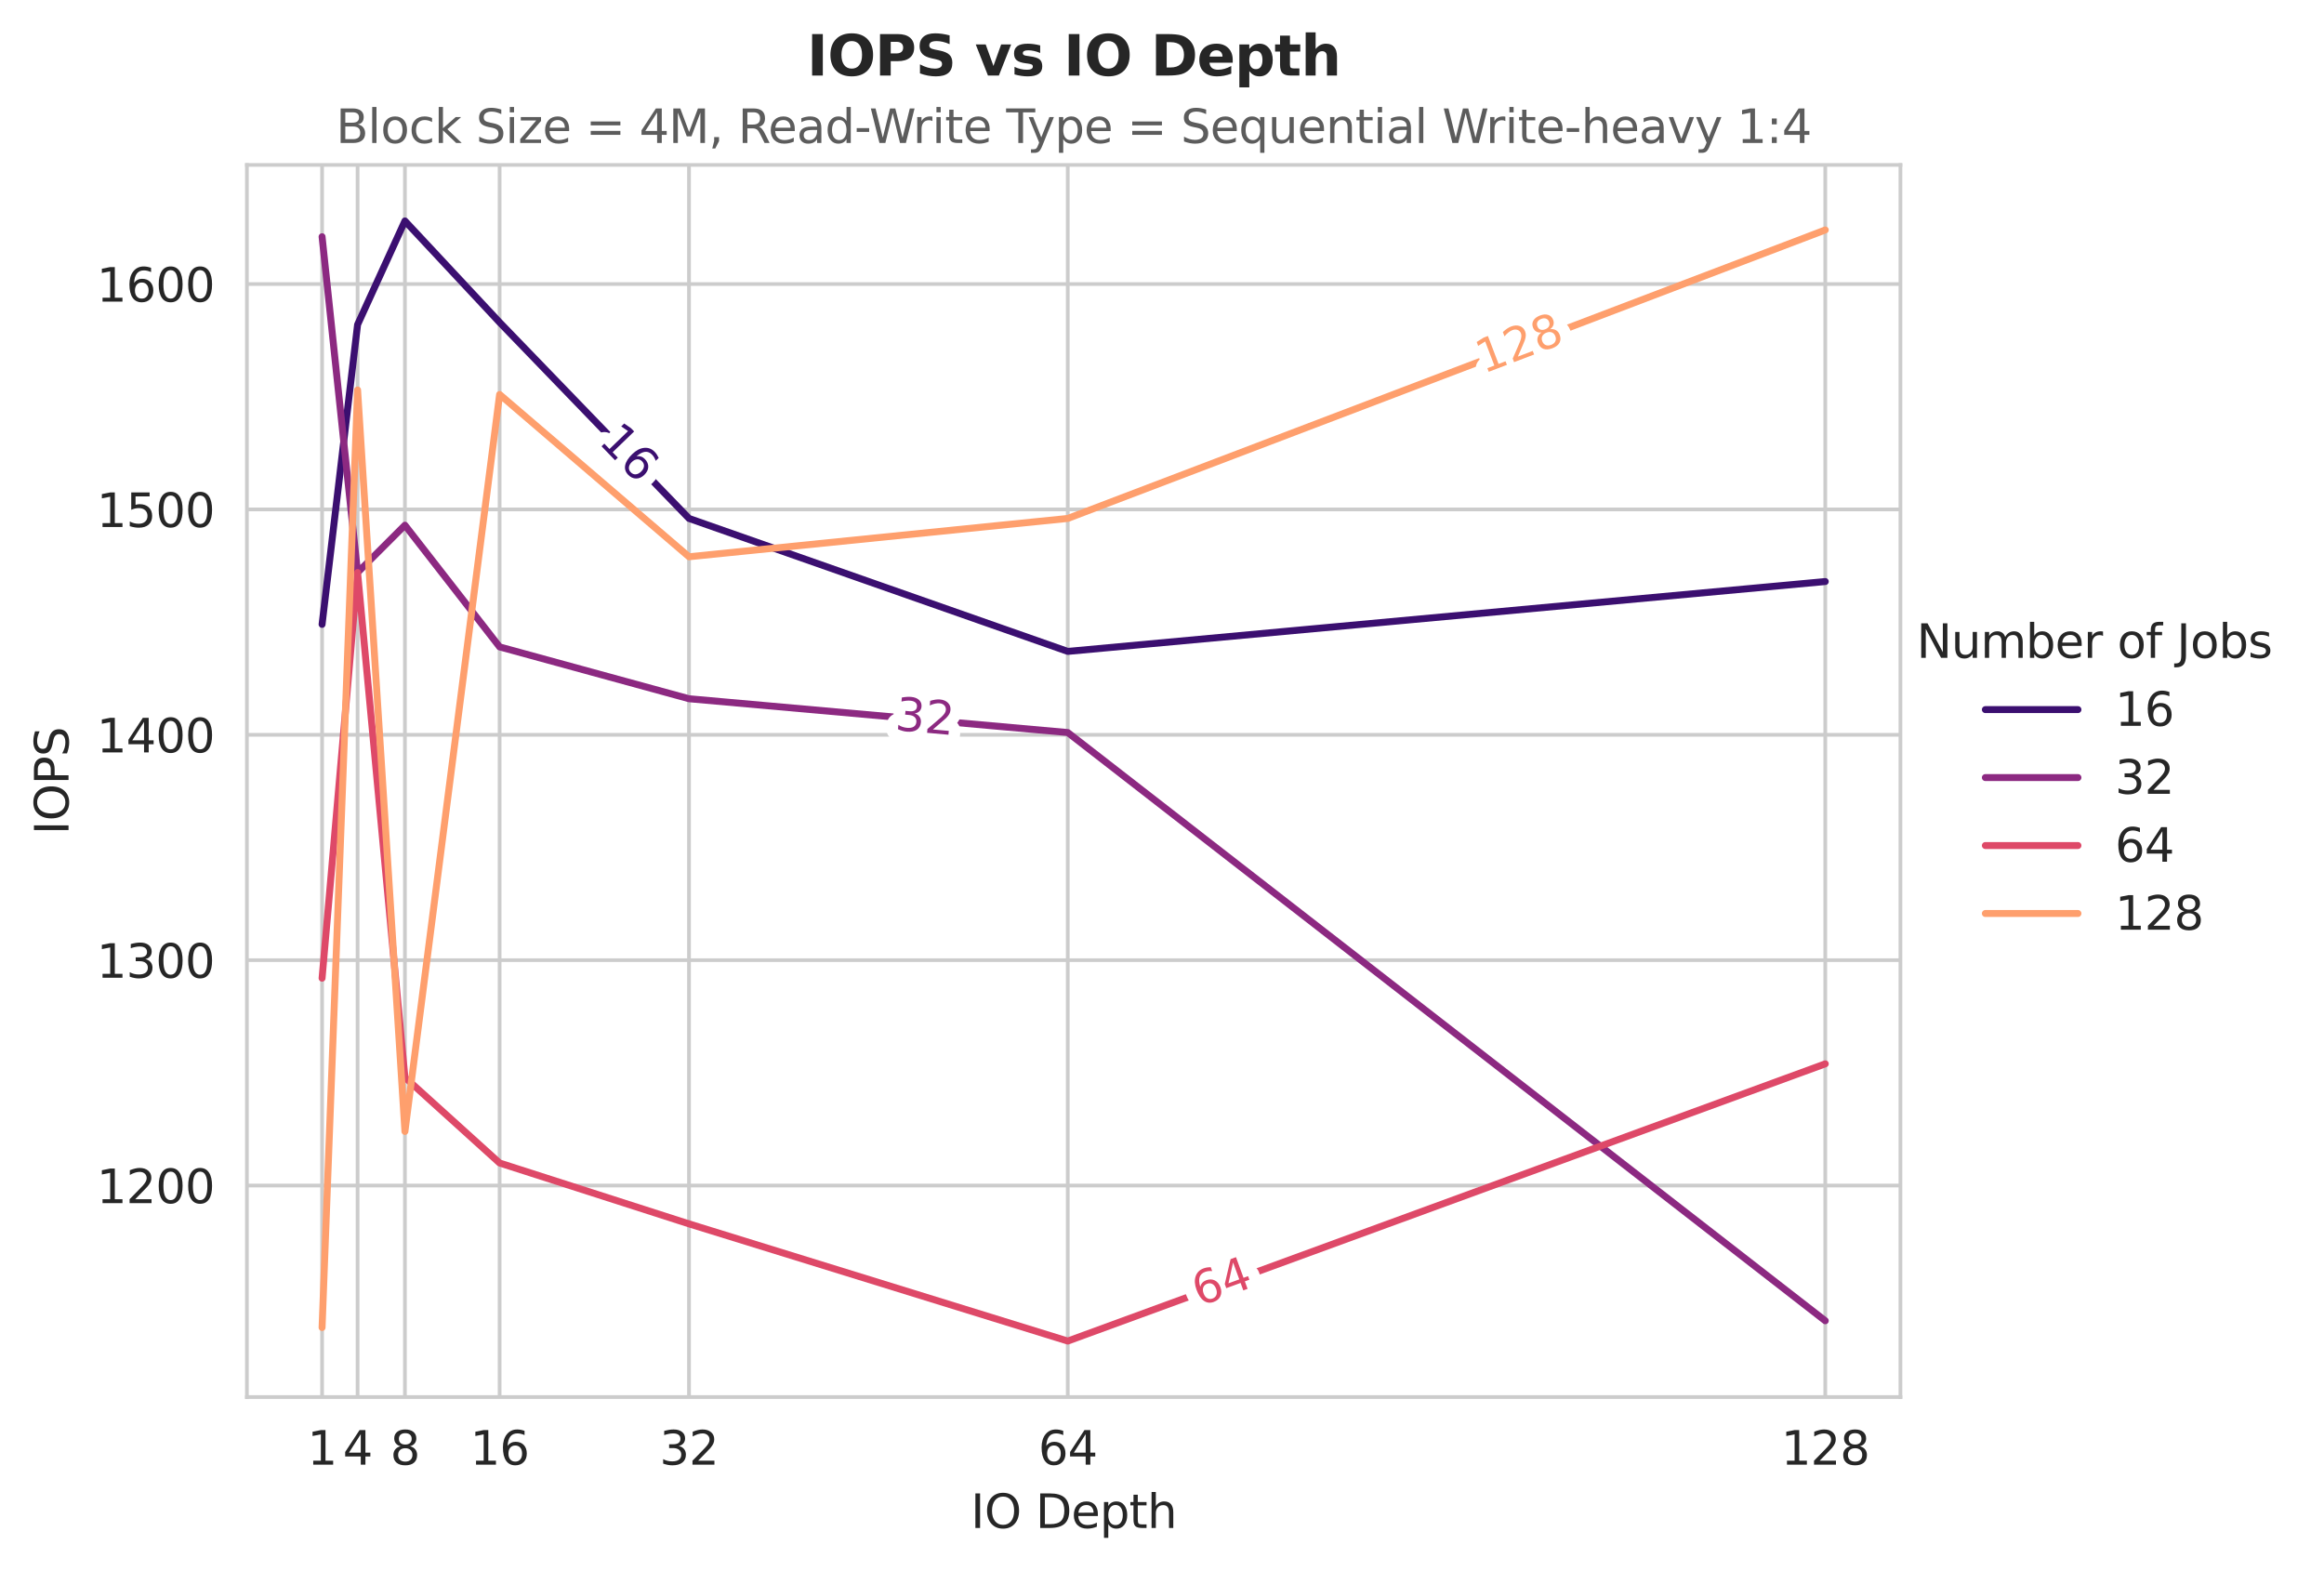 <?xml version="1.0" encoding="utf-8" standalone="no"?>
<!DOCTYPE svg PUBLIC "-//W3C//DTD SVG 1.1//EN"
  "http://www.w3.org/Graphics/SVG/1.1/DTD/svg11.dtd">
<svg xmlns:xlink="http://www.w3.org/1999/xlink" width="501.928pt" height="339.292pt" viewBox="0 0 501.928 339.292" xmlns="http://www.w3.org/2000/svg" version="1.1">
 <defs>
  <style type="text/css">*{stroke-linejoin: round; stroke-linecap: butt}</style>
 </defs>
 <g id="figure_1">
  <g id="patch_1">
   <path d="M 0 339.292 
L 501.928 339.292 
L 501.928 0 
L 0 0 
z
" style="fill: #ffffff"/>
  </g>
  <g id="axes_1">
   <g id="patch_2">
    <path d="M 53.328 301.736 
L 410.448 301.736 
L 410.448 35.624 
L 53.328 35.624 
z
" style="fill: #ffffff"/>
   </g>
   <g id="matplotlib.axis_1">
    <g id="xtick_1">
     <g id="line2d_1">
      <path d="M 87.455 301.736 
L 87.455 35.624 
" clip-path="url(#pe1fad87348)" style="fill: none; stroke: #cccccc; stroke-width: 0.8; stroke-linecap: round"/>
     </g>
     <g id="text_1">
      <!-- 8 -->
      <g style="fill: #262626" transform="translate(84.274 316.334) scale(0.1 -0.1)">
       <defs>
        <path id="DejaVuSans-38" d="M 2034 2216 
Q 1584 2216 1326 1975 
Q 1069 1734 1069 1313 
Q 1069 891 1326 650 
Q 1584 409 2034 409 
Q 2484 409 2743 651 
Q 3003 894 3003 1313 
Q 3003 1734 2745 1975 
Q 2488 2216 2034 2216 
z
M 1403 2484 
Q 997 2584 770 2862 
Q 544 3141 544 3541 
Q 544 4100 942 4425 
Q 1341 4750 2034 4750 
Q 2731 4750 3128 4425 
Q 3525 4100 3525 3541 
Q 3525 3141 3298 2862 
Q 3072 2584 2669 2484 
Q 3125 2378 3379 2068 
Q 3634 1759 3634 1313 
Q 3634 634 3220 271 
Q 2806 -91 2034 -91 
Q 1263 -91 848 271 
Q 434 634 434 1313 
Q 434 1759 690 2068 
Q 947 2378 1403 2484 
z
M 1172 3481 
Q 1172 3119 1398 2916 
Q 1625 2713 2034 2713 
Q 2441 2713 2670 2916 
Q 2900 3119 2900 3481 
Q 2900 3844 2670 4047 
Q 2441 4250 2034 4250 
Q 1625 4250 1398 4047 
Q 1172 3844 1172 3481 
z
" transform="scale(0.016)"/>
       </defs>
       <use xlink:href="#DejaVuSans-38"/>
      </g>
     </g>
    </g>
    <g id="xtick_2">
     <g id="line2d_2">
      <path d="M 107.906 301.736 
L 107.906 35.624 
" clip-path="url(#pe1fad87348)" style="fill: none; stroke: #cccccc; stroke-width: 0.8; stroke-linecap: round"/>
     </g>
     <g id="text_2">
      <!-- 16 -->
      <g style="fill: #262626" transform="translate(101.543 316.334) scale(0.1 -0.1)">
       <defs>
        <path id="DejaVuSans-31" d="M 794 531 
L 1825 531 
L 1825 4091 
L 703 3866 
L 703 4441 
L 1819 4666 
L 2450 4666 
L 2450 531 
L 3481 531 
L 3481 0 
L 794 0 
L 794 531 
z
" transform="scale(0.016)"/>
        <path id="DejaVuSans-36" d="M 2113 2584 
Q 1688 2584 1439 2293 
Q 1191 2003 1191 1497 
Q 1191 994 1439 701 
Q 1688 409 2113 409 
Q 2538 409 2786 701 
Q 3034 994 3034 1497 
Q 3034 2003 2786 2293 
Q 2538 2584 2113 2584 
z
M 3366 4563 
L 3366 3988 
Q 3128 4100 2886 4159 
Q 2644 4219 2406 4219 
Q 1781 4219 1451 3797 
Q 1122 3375 1075 2522 
Q 1259 2794 1537 2939 
Q 1816 3084 2150 3084 
Q 2853 3084 3261 2657 
Q 3669 2231 3669 1497 
Q 3669 778 3244 343 
Q 2819 -91 2113 -91 
Q 1303 -91 875 529 
Q 447 1150 447 2328 
Q 447 3434 972 4092 
Q 1497 4750 2381 4750 
Q 2619 4750 2861 4703 
Q 3103 4656 3366 4563 
z
" transform="scale(0.016)"/>
       </defs>
       <use xlink:href="#DejaVuSans-31"/>
       <use xlink:href="#DejaVuSans-36" transform="translate(63.623 0)"/>
      </g>
     </g>
    </g>
    <g id="xtick_3">
     <g id="line2d_3">
      <path d="M 148.807 301.736 
L 148.807 35.624 
" clip-path="url(#pe1fad87348)" style="fill: none; stroke: #cccccc; stroke-width: 0.8; stroke-linecap: round"/>
     </g>
     <g id="text_3">
      <!-- 32 -->
      <g style="fill: #262626" transform="translate(142.445 316.334) scale(0.1 -0.1)">
       <defs>
        <path id="DejaVuSans-33" d="M 2597 2516 
Q 3050 2419 3304 2112 
Q 3559 1806 3559 1356 
Q 3559 666 3084 287 
Q 2609 -91 1734 -91 
Q 1441 -91 1130 -33 
Q 819 25 488 141 
L 488 750 
Q 750 597 1062 519 
Q 1375 441 1716 441 
Q 2309 441 2620 675 
Q 2931 909 2931 1356 
Q 2931 1769 2642 2001 
Q 2353 2234 1838 2234 
L 1294 2234 
L 1294 2753 
L 1863 2753 
Q 2328 2753 2575 2939 
Q 2822 3125 2822 3475 
Q 2822 3834 2567 4026 
Q 2313 4219 1838 4219 
Q 1578 4219 1281 4162 
Q 984 4106 628 3988 
L 628 4550 
Q 988 4650 1302 4700 
Q 1616 4750 1894 4750 
Q 2613 4750 3031 4423 
Q 3450 4097 3450 3541 
Q 3450 3153 3228 2886 
Q 3006 2619 2597 2516 
z
" transform="scale(0.016)"/>
        <path id="DejaVuSans-32" d="M 1228 531 
L 3431 531 
L 3431 0 
L 469 0 
L 469 531 
Q 828 903 1448 1529 
Q 2069 2156 2228 2338 
Q 2531 2678 2651 2914 
Q 2772 3150 2772 3378 
Q 2772 3750 2511 3984 
Q 2250 4219 1831 4219 
Q 1534 4219 1204 4116 
Q 875 4013 500 3803 
L 500 4441 
Q 881 4594 1212 4672 
Q 1544 4750 1819 4750 
Q 2544 4750 2975 4387 
Q 3406 4025 3406 3419 
Q 3406 3131 3298 2873 
Q 3191 2616 2906 2266 
Q 2828 2175 2409 1742 
Q 1991 1309 1228 531 
z
" transform="scale(0.016)"/>
       </defs>
       <use xlink:href="#DejaVuSans-33"/>
       <use xlink:href="#DejaVuSans-32" transform="translate(63.623 0)"/>
      </g>
     </g>
    </g>
    <g id="xtick_4">
     <g id="line2d_4">
      <path d="M 77.23 301.736 
L 77.23 35.624 
" clip-path="url(#pe1fad87348)" style="fill: none; stroke: #cccccc; stroke-width: 0.8; stroke-linecap: round"/>
     </g>
     <g id="text_4">
      <!-- 4 -->
      <g style="fill: #262626" transform="translate(74.049 316.334) scale(0.1 -0.1)">
       <defs>
        <path id="DejaVuSans-34" d="M 2419 4116 
L 825 1625 
L 2419 1625 
L 2419 4116 
z
M 2253 4666 
L 3047 4666 
L 3047 1625 
L 3713 1625 
L 3713 1100 
L 3047 1100 
L 3047 0 
L 2419 0 
L 2419 1100 
L 313 1100 
L 313 1709 
L 2253 4666 
z
" transform="scale(0.016)"/>
       </defs>
       <use xlink:href="#DejaVuSans-34"/>
      </g>
     </g>
    </g>
    <g id="xtick_5">
     <g id="line2d_5">
      <path d="M 230.61 301.736 
L 230.61 35.624 
" clip-path="url(#pe1fad87348)" style="fill: none; stroke: #cccccc; stroke-width: 0.8; stroke-linecap: round"/>
     </g>
     <g id="text_5">
      <!-- 64 -->
      <g style="fill: #262626" transform="translate(224.247 316.334) scale(0.1 -0.1)">
       <use xlink:href="#DejaVuSans-36"/>
       <use xlink:href="#DejaVuSans-34" transform="translate(63.623 0)"/>
      </g>
     </g>
    </g>
    <g id="xtick_6">
     <g id="line2d_6">
      <path d="M 394.215 301.736 
L 394.215 35.624 
" clip-path="url(#pe1fad87348)" style="fill: none; stroke: #cccccc; stroke-width: 0.8; stroke-linecap: round"/>
     </g>
     <g id="text_6">
      <!-- 128 -->
      <g style="fill: #262626" transform="translate(384.672 316.334) scale(0.1 -0.1)">
       <use xlink:href="#DejaVuSans-31"/>
       <use xlink:href="#DejaVuSans-32" transform="translate(63.623 0)"/>
       <use xlink:href="#DejaVuSans-38" transform="translate(127.246 0)"/>
      </g>
     </g>
    </g>
    <g id="xtick_7">
     <g id="line2d_7">
      <path d="M 69.561 301.736 
L 69.561 35.624 
" clip-path="url(#pe1fad87348)" style="fill: none; stroke: #cccccc; stroke-width: 0.8; stroke-linecap: round"/>
     </g>
     <g id="text_7">
      <!-- 1 -->
      <g style="fill: #262626" transform="translate(66.38 316.334) scale(0.1 -0.1)">
       <use xlink:href="#DejaVuSans-31"/>
      </g>
     </g>
    </g>
    <g id="text_8">
     <!-- IO Depth -->
     <g style="fill: #262626" transform="translate(209.658 330.012) scale(0.1 -0.1)">
      <defs>
       <path id="DejaVuSans-49" d="M 628 4666 
L 1259 4666 
L 1259 0 
L 628 0 
L 628 4666 
z
" transform="scale(0.016)"/>
       <path id="DejaVuSans-4f" d="M 2522 4238 
Q 1834 4238 1429 3725 
Q 1025 3213 1025 2328 
Q 1025 1447 1429 934 
Q 1834 422 2522 422 
Q 3209 422 3611 934 
Q 4013 1447 4013 2328 
Q 4013 3213 3611 3725 
Q 3209 4238 2522 4238 
z
M 2522 4750 
Q 3503 4750 4090 4092 
Q 4678 3434 4678 2328 
Q 4678 1225 4090 567 
Q 3503 -91 2522 -91 
Q 1538 -91 948 565 
Q 359 1222 359 2328 
Q 359 3434 948 4092 
Q 1538 4750 2522 4750 
z
" transform="scale(0.016)"/>
       <path id="DejaVuSans-20" transform="scale(0.016)"/>
       <path id="DejaVuSans-44" d="M 1259 4147 
L 1259 519 
L 2022 519 
Q 2988 519 3436 956 
Q 3884 1394 3884 2338 
Q 3884 3275 3436 3711 
Q 2988 4147 2022 4147 
L 1259 4147 
z
M 628 4666 
L 1925 4666 
Q 3281 4666 3915 4102 
Q 4550 3538 4550 2338 
Q 4550 1131 3912 565 
Q 3275 0 1925 0 
L 628 0 
L 628 4666 
z
" transform="scale(0.016)"/>
       <path id="DejaVuSans-65" d="M 3597 1894 
L 3597 1613 
L 953 1613 
Q 991 1019 1311 708 
Q 1631 397 2203 397 
Q 2534 397 2845 478 
Q 3156 559 3463 722 
L 3463 178 
Q 3153 47 2828 -22 
Q 2503 -91 2169 -91 
Q 1331 -91 842 396 
Q 353 884 353 1716 
Q 353 2575 817 3079 
Q 1281 3584 2069 3584 
Q 2775 3584 3186 3129 
Q 3597 2675 3597 1894 
z
M 3022 2063 
Q 3016 2534 2758 2815 
Q 2500 3097 2075 3097 
Q 1594 3097 1305 2825 
Q 1016 2553 972 2059 
L 3022 2063 
z
" transform="scale(0.016)"/>
       <path id="DejaVuSans-70" d="M 1159 525 
L 1159 -1331 
L 581 -1331 
L 581 3500 
L 1159 3500 
L 1159 2969 
Q 1341 3281 1617 3432 
Q 1894 3584 2278 3584 
Q 2916 3584 3314 3078 
Q 3713 2572 3713 1747 
Q 3713 922 3314 415 
Q 2916 -91 2278 -91 
Q 1894 -91 1617 61 
Q 1341 213 1159 525 
z
M 3116 1747 
Q 3116 2381 2855 2742 
Q 2594 3103 2138 3103 
Q 1681 3103 1420 2742 
Q 1159 2381 1159 1747 
Q 1159 1113 1420 752 
Q 1681 391 2138 391 
Q 2594 391 2855 752 
Q 3116 1113 3116 1747 
z
" transform="scale(0.016)"/>
       <path id="DejaVuSans-74" d="M 1172 4494 
L 1172 3500 
L 2356 3500 
L 2356 3053 
L 1172 3053 
L 1172 1153 
Q 1172 725 1289 603 
Q 1406 481 1766 481 
L 2356 481 
L 2356 0 
L 1766 0 
Q 1100 0 847 248 
Q 594 497 594 1153 
L 594 3053 
L 172 3053 
L 172 3500 
L 594 3500 
L 594 4494 
L 1172 4494 
z
" transform="scale(0.016)"/>
       <path id="DejaVuSans-68" d="M 3513 2113 
L 3513 0 
L 2938 0 
L 2938 2094 
Q 2938 2591 2744 2837 
Q 2550 3084 2163 3084 
Q 1697 3084 1428 2787 
Q 1159 2491 1159 1978 
L 1159 0 
L 581 0 
L 581 4863 
L 1159 4863 
L 1159 2956 
Q 1366 3272 1645 3428 
Q 1925 3584 2291 3584 
Q 2894 3584 3203 3211 
Q 3513 2838 3513 2113 
z
" transform="scale(0.016)"/>
      </defs>
      <use xlink:href="#DejaVuSans-49"/>
      <use xlink:href="#DejaVuSans-4f" transform="translate(29.492 0)"/>
      <use xlink:href="#DejaVuSans-20" transform="translate(108.203 0)"/>
      <use xlink:href="#DejaVuSans-44" transform="translate(139.99 0)"/>
      <use xlink:href="#DejaVuSans-65" transform="translate(216.992 0)"/>
      <use xlink:href="#DejaVuSans-70" transform="translate(278.516 0)"/>
      <use xlink:href="#DejaVuSans-74" transform="translate(341.992 0)"/>
      <use xlink:href="#DejaVuSans-68" transform="translate(381.201 0)"/>
     </g>
    </g>
   </g>
   <g id="matplotlib.axis_2">
    <g id="ytick_1">
     <g id="line2d_8">
      <path d="M 53.328 256.053 
L 410.448 256.053 
" clip-path="url(#pe1fad87348)" style="fill: none; stroke: #cccccc; stroke-width: 0.8; stroke-linecap: round"/>
     </g>
     <g id="text_9">
      <!-- 1200 -->
      <g style="fill: #262626" transform="translate(20.878 259.852) scale(0.1 -0.1)">
       <defs>
        <path id="DejaVuSans-30" d="M 2034 4250 
Q 1547 4250 1301 3770 
Q 1056 3291 1056 2328 
Q 1056 1369 1301 889 
Q 1547 409 2034 409 
Q 2525 409 2770 889 
Q 3016 1369 3016 2328 
Q 3016 3291 2770 3770 
Q 2525 4250 2034 4250 
z
M 2034 4750 
Q 2819 4750 3233 4129 
Q 3647 3509 3647 2328 
Q 3647 1150 3233 529 
Q 2819 -91 2034 -91 
Q 1250 -91 836 529 
Q 422 1150 422 2328 
Q 422 3509 836 4129 
Q 1250 4750 2034 4750 
z
" transform="scale(0.016)"/>
       </defs>
       <use xlink:href="#DejaVuSans-31"/>
       <use xlink:href="#DejaVuSans-32" transform="translate(63.623 0)"/>
       <use xlink:href="#DejaVuSans-30" transform="translate(127.246 0)"/>
       <use xlink:href="#DejaVuSans-30" transform="translate(190.869 0)"/>
      </g>
     </g>
    </g>
    <g id="ytick_2">
     <g id="line2d_9">
      <path d="M 53.328 207.377 
L 410.448 207.377 
" clip-path="url(#pe1fad87348)" style="fill: none; stroke: #cccccc; stroke-width: 0.8; stroke-linecap: round"/>
     </g>
     <g id="text_10">
      <!-- 1300 -->
      <g style="fill: #262626" transform="translate(20.878 211.176) scale(0.1 -0.1)">
       <use xlink:href="#DejaVuSans-31"/>
       <use xlink:href="#DejaVuSans-33" transform="translate(63.623 0)"/>
       <use xlink:href="#DejaVuSans-30" transform="translate(127.246 0)"/>
       <use xlink:href="#DejaVuSans-30" transform="translate(190.869 0)"/>
      </g>
     </g>
    </g>
    <g id="ytick_3">
     <g id="line2d_10">
      <path d="M 53.328 158.701 
L 410.448 158.701 
" clip-path="url(#pe1fad87348)" style="fill: none; stroke: #cccccc; stroke-width: 0.8; stroke-linecap: round"/>
     </g>
     <g id="text_11">
      <!-- 1400 -->
      <g style="fill: #262626" transform="translate(20.878 162.5) scale(0.1 -0.1)">
       <use xlink:href="#DejaVuSans-31"/>
       <use xlink:href="#DejaVuSans-34" transform="translate(63.623 0)"/>
       <use xlink:href="#DejaVuSans-30" transform="translate(127.246 0)"/>
       <use xlink:href="#DejaVuSans-30" transform="translate(190.869 0)"/>
      </g>
     </g>
    </g>
    <g id="ytick_4">
     <g id="line2d_11">
      <path d="M 53.328 110.025 
L 410.448 110.025 
" clip-path="url(#pe1fad87348)" style="fill: none; stroke: #cccccc; stroke-width: 0.8; stroke-linecap: round"/>
     </g>
     <g id="text_12">
      <!-- 1500 -->
      <g style="fill: #262626" transform="translate(20.878 113.824) scale(0.1 -0.1)">
       <defs>
        <path id="DejaVuSans-35" d="M 691 4666 
L 3169 4666 
L 3169 4134 
L 1269 4134 
L 1269 2991 
Q 1406 3038 1543 3061 
Q 1681 3084 1819 3084 
Q 2600 3084 3056 2656 
Q 3513 2228 3513 1497 
Q 3513 744 3044 326 
Q 2575 -91 1722 -91 
Q 1428 -91 1123 -41 
Q 819 9 494 109 
L 494 744 
Q 775 591 1075 516 
Q 1375 441 1709 441 
Q 2250 441 2565 725 
Q 2881 1009 2881 1497 
Q 2881 1984 2565 2268 
Q 2250 2553 1709 2553 
Q 1456 2553 1204 2497 
Q 953 2441 691 2322 
L 691 4666 
z
" transform="scale(0.016)"/>
       </defs>
       <use xlink:href="#DejaVuSans-31"/>
       <use xlink:href="#DejaVuSans-35" transform="translate(63.623 0)"/>
       <use xlink:href="#DejaVuSans-30" transform="translate(127.246 0)"/>
       <use xlink:href="#DejaVuSans-30" transform="translate(190.869 0)"/>
      </g>
     </g>
    </g>
    <g id="ytick_5">
     <g id="line2d_12">
      <path d="M 53.328 61.349 
L 410.448 61.349 
" clip-path="url(#pe1fad87348)" style="fill: none; stroke: #cccccc; stroke-width: 0.8; stroke-linecap: round"/>
     </g>
     <g id="text_13">
      <!-- 1600 -->
      <g style="fill: #262626" transform="translate(20.878 65.148) scale(0.1 -0.1)">
       <use xlink:href="#DejaVuSans-31"/>
       <use xlink:href="#DejaVuSans-36" transform="translate(63.623 0)"/>
       <use xlink:href="#DejaVuSans-30" transform="translate(127.246 0)"/>
       <use xlink:href="#DejaVuSans-30" transform="translate(190.869 0)"/>
      </g>
     </g>
    </g>
    <g id="text_14">
     <!-- IOPS -->
     <g style="fill: #262626" transform="translate(14.798 180.28) rotate(-90) scale(0.1 -0.1)">
      <defs>
       <path id="DejaVuSans-50" d="M 1259 4147 
L 1259 2394 
L 2053 2394 
Q 2494 2394 2734 2622 
Q 2975 2850 2975 3272 
Q 2975 3691 2734 3919 
Q 2494 4147 2053 4147 
L 1259 4147 
z
M 628 4666 
L 2053 4666 
Q 2838 4666 3239 4311 
Q 3641 3956 3641 3272 
Q 3641 2581 3239 2228 
Q 2838 1875 2053 1875 
L 1259 1875 
L 1259 0 
L 628 0 
L 628 4666 
z
" transform="scale(0.016)"/>
       <path id="DejaVuSans-53" d="M 3425 4513 
L 3425 3897 
Q 3066 4069 2747 4153 
Q 2428 4238 2131 4238 
Q 1616 4238 1336 4038 
Q 1056 3838 1056 3469 
Q 1056 3159 1242 3001 
Q 1428 2844 1947 2747 
L 2328 2669 
Q 3034 2534 3370 2195 
Q 3706 1856 3706 1288 
Q 3706 609 3251 259 
Q 2797 -91 1919 -91 
Q 1588 -91 1214 -16 
Q 841 59 441 206 
L 441 856 
Q 825 641 1194 531 
Q 1563 422 1919 422 
Q 2459 422 2753 634 
Q 3047 847 3047 1241 
Q 3047 1584 2836 1778 
Q 2625 1972 2144 2069 
L 1759 2144 
Q 1053 2284 737 2584 
Q 422 2884 422 3419 
Q 422 4038 858 4394 
Q 1294 4750 2059 4750 
Q 2388 4750 2728 4690 
Q 3069 4631 3425 4513 
z
" transform="scale(0.016)"/>
      </defs>
      <use xlink:href="#DejaVuSans-49"/>
      <use xlink:href="#DejaVuSans-4f" transform="translate(29.492 0)"/>
      <use xlink:href="#DejaVuSans-50" transform="translate(108.203 0)"/>
      <use xlink:href="#DejaVuSans-53" transform="translate(168.506 0)"/>
     </g>
    </g>
   </g>
   <g id="FillBetweenPolyCollection_1"/>
   <g id="FillBetweenPolyCollection_2"/>
   <g id="FillBetweenPolyCollection_3"/>
   <g id="FillBetweenPolyCollection_4"/>
   <g id="line2d_13">
    <path d="M 69.561 134.85 
L 77.23 70.111 
L 87.455 47.72 
L 107.906 69.624 
L 148.807 111.972 
L 230.61 140.691 
L 394.215 125.601 
" clip-path="url(#pe1fad87348)" style="fill: none; stroke: #3b0f70; stroke-width: 1.5; stroke-linecap: round"/>
   </g>
   <g id="line2d_14">
    <path d="M 69.561 51.127 
L 77.23 123.654 
L 87.455 113.432 
L 107.906 139.717 
L 148.807 150.913 
L 230.61 158.214 
L 394.215 285.259 
" clip-path="url(#pe1fad87348)" style="fill: none; stroke: #8c2981; stroke-width: 1.5; stroke-linecap: round"/>
   </g>
   <g id="line2d_15">
    <path d="M 69.561 211.271 
L 77.23 123.654 
L 87.455 232.689 
L 107.906 251.186 
L 148.807 264.328 
L 230.61 289.64 
L 394.215 229.768 
" clip-path="url(#pe1fad87348)" style="fill: none; stroke: #de4968; stroke-width: 1.5; stroke-linecap: round"/>
   </g>
   <g id="line2d_16">
    <path d="M 69.561 286.719 
L 77.23 84.227 
L 87.455 244.371 
L 107.906 85.2 
L 148.807 120.247 
L 230.61 111.972 
L 394.215 49.667 
" clip-path="url(#pe1fad87348)" style="fill: none; stroke: #fe9f6d; stroke-width: 1.5; stroke-linecap: round"/>
   </g>
   <g id="line2d_17"/>
   <g id="line2d_18"/>
   <g id="line2d_19"/>
   <g id="line2d_20"/>
   <g id="text_15">
    <path d="M 130.519 95.815 
L 131.639 96.974 
L 135.64 93.11 
L 134.169 92.093 
L 134.815 91.469 
L 136.279 92.479 
L 136.964 93.188 
L 132.317 97.676 
L 133.436 98.835 
L 132.839 99.411 
L 129.923 96.392 
L 130.519 95.815 
z
M 138.679 99.645 
Q 138.217 99.168 137.62 99.204 
Q 137.025 99.24 136.456 99.789 
Q 135.891 100.335 135.831 100.932 
Q 135.773 101.529 136.234 102.006 
Q 136.695 102.484 137.293 102.446 
Q 137.891 102.406 138.457 101.86 
Q 139.025 101.311 139.082 100.718 
Q 139.14 100.123 138.679 99.645 
z
M 142.263 98.905 
L 141.617 99.53 
Q 141.484 99.141 141.288 98.804 
Q 141.093 98.467 140.834 98.2 
Q 140.156 97.497 139.323 97.585 
Q 138.492 97.673 137.482 98.546 
Q 137.988 98.458 138.452 98.613 
Q 138.918 98.769 139.281 99.144 
Q 140.044 99.934 140.007 100.856 
Q 139.971 101.777 139.146 102.574 
Q 138.338 103.355 137.388 103.349 
Q 136.439 103.343 135.672 102.549 
Q 134.793 101.639 135.025 100.485 
Q 135.258 99.33 136.582 98.051 
Q 137.825 96.85 139.135 96.726 
Q 140.444 96.602 141.404 97.595 
Q 141.662 97.863 141.872 98.186 
Q 142.082 98.509 142.263 98.905 
z
" clip-path="url(#pe1fad87348)" style="fill: #3b0f70; stroke: #ffffff; stroke-width: 5"/>
    <path d="M 130.519 95.815 
L 131.639 96.974 
L 135.64 93.11 
L 134.169 92.093 
L 134.815 91.469 
L 136.279 92.479 
L 136.964 93.188 
L 132.317 97.676 
L 133.436 98.835 
L 132.839 99.411 
L 129.923 96.392 
L 130.519 95.815 
z
M 138.679 99.645 
Q 138.217 99.168 137.62 99.204 
Q 137.025 99.24 136.456 99.789 
Q 135.891 100.335 135.831 100.932 
Q 135.773 101.529 136.234 102.006 
Q 136.695 102.484 137.293 102.446 
Q 137.891 102.406 138.457 101.86 
Q 139.025 101.311 139.082 100.718 
Q 139.14 100.123 138.679 99.645 
z
M 142.263 98.905 
L 141.617 99.53 
Q 141.484 99.141 141.288 98.804 
Q 141.093 98.467 140.834 98.2 
Q 140.156 97.497 139.323 97.585 
Q 138.492 97.673 137.482 98.546 
Q 137.988 98.458 138.452 98.613 
Q 138.918 98.769 139.281 99.144 
Q 140.044 99.934 140.007 100.856 
Q 139.971 101.777 139.146 102.574 
Q 138.338 103.355 137.388 103.349 
Q 136.439 103.343 135.672 102.549 
Q 134.793 101.639 135.025 100.485 
Q 135.258 99.33 136.582 98.051 
Q 137.825 96.85 139.135 96.726 
Q 140.444 96.602 141.404 97.595 
Q 141.662 97.863 141.872 98.186 
Q 142.082 98.509 142.263 98.905 
z
" clip-path="url(#pe1fad87348)" style="fill: #3b0f70"/>
   </g>
   <g id="text_16">
    <path d="M 197.556 154.088 
Q 198.247 154.301 198.6 154.815 
Q 198.954 155.326 198.892 156.027 
Q 198.796 157.1 198.004 157.624 
Q 197.212 158.147 195.851 158.025 
Q 195.395 157.984 194.919 157.851 
Q 194.443 157.717 193.944 157.491 
L 194.028 156.543 
Q 194.415 156.818 194.89 156.982 
Q 195.366 157.147 195.897 157.195 
Q 196.819 157.277 197.336 156.956 
Q 197.853 156.635 197.915 155.939 
Q 197.972 155.297 197.554 154.895 
Q 197.137 154.493 196.336 154.421 
L 195.489 154.345 
L 195.561 153.538 
L 196.447 153.617 
Q 197.17 153.681 197.58 153.426 
Q 197.991 153.171 198.039 152.626 
Q 198.089 152.068 197.719 151.733 
Q 197.351 151.398 196.611 151.332 
Q 196.207 151.296 195.736 151.343 
Q 195.266 151.389 194.696 151.523 
L 194.774 150.649 
Q 195.348 150.543 195.844 150.509 
Q 196.34 150.474 196.772 150.513 
Q 197.891 150.613 198.496 151.18 
Q 199.103 151.746 199.026 152.611 
Q 198.972 153.215 198.589 153.599 
Q 198.207 153.984 197.556 154.088 
z
M 201.487 157.552 
L 204.915 157.858 
L 204.842 158.685 
L 200.232 158.273 
L 200.305 157.447 
Q 200.916 156.918 201.968 156.03 
Q 203.021 155.14 203.294 154.879 
Q 203.813 154.392 204.032 154.041 
Q 204.253 153.691 204.285 153.336 
Q 204.337 152.757 203.963 152.357 
Q 203.59 151.955 202.937 151.896 
Q 202.475 151.855 201.947 151.97 
Q 201.421 152.084 200.808 152.359 
L 200.897 151.366 
Q 201.511 151.181 202.037 151.105 
Q 202.565 151.03 202.993 151.068 
Q 204.121 151.169 204.741 151.794 
Q 205.362 152.417 205.278 153.36 
Q 205.238 153.808 205.034 154.195 
Q 204.831 154.58 204.339 155.085 
Q 204.205 155.216 203.493 155.832 
Q 202.782 156.447 201.487 157.552 
z
" clip-path="url(#pe1fad87348)" style="fill: #8c2981; stroke: #ffffff; stroke-width: 5"/>
    <path d="M 197.556 154.088 
Q 198.247 154.301 198.6 154.815 
Q 198.954 155.326 198.892 156.027 
Q 198.796 157.1 198.004 157.624 
Q 197.212 158.147 195.851 158.025 
Q 195.395 157.984 194.919 157.851 
Q 194.443 157.717 193.944 157.491 
L 194.028 156.543 
Q 194.415 156.818 194.89 156.982 
Q 195.366 157.147 195.897 157.195 
Q 196.819 157.277 197.336 156.956 
Q 197.853 156.635 197.915 155.939 
Q 197.972 155.297 197.554 154.895 
Q 197.137 154.493 196.336 154.421 
L 195.489 154.345 
L 195.561 153.538 
L 196.447 153.617 
Q 197.17 153.681 197.58 153.426 
Q 197.991 153.171 198.039 152.626 
Q 198.089 152.068 197.719 151.733 
Q 197.351 151.398 196.611 151.332 
Q 196.207 151.296 195.736 151.343 
Q 195.266 151.389 194.696 151.523 
L 194.774 150.649 
Q 195.348 150.543 195.844 150.509 
Q 196.34 150.474 196.772 150.513 
Q 197.891 150.613 198.496 151.18 
Q 199.103 151.746 199.026 152.611 
Q 198.972 153.215 198.589 153.599 
Q 198.207 153.984 197.556 154.088 
z
M 201.487 157.552 
L 204.915 157.858 
L 204.842 158.685 
L 200.232 158.273 
L 200.305 157.447 
Q 200.916 156.918 201.968 156.03 
Q 203.021 155.14 203.294 154.879 
Q 203.813 154.392 204.032 154.041 
Q 204.253 153.691 204.285 153.336 
Q 204.337 152.757 203.963 152.357 
Q 203.59 151.955 202.937 151.896 
Q 202.475 151.855 201.947 151.97 
Q 201.421 152.084 200.808 152.359 
L 200.897 151.366 
Q 201.511 151.181 202.037 151.105 
Q 202.565 151.03 202.993 151.068 
Q 204.121 151.169 204.741 151.794 
Q 205.362 152.417 205.278 153.36 
Q 205.238 153.808 205.034 154.195 
Q 204.831 154.58 204.339 155.085 
Q 204.205 155.216 203.493 155.832 
Q 202.782 156.447 201.487 157.552 
z
" clip-path="url(#pe1fad87348)" style="fill: #8c2981"/>
   </g>
   <g id="text_17">
    <path d="M 260.715 277.262 
Q 260.092 277.49 259.882 278.051 
Q 259.674 278.609 259.946 279.352 
Q 260.216 280.09 260.737 280.387 
Q 261.259 280.681 261.883 280.453 
Q 262.507 280.225 262.714 279.663 
Q 262.92 279.1 262.65 278.362 
Q 262.379 277.62 261.859 277.327 
Q 261.339 277.033 260.715 277.262 
z
M 261.491 273.685 
L 261.8 274.529 
Q 261.39 274.492 261.004 274.536 
Q 260.616 274.577 260.267 274.705 
Q 259.35 275.041 259.092 275.837 
Q 258.836 276.633 259.225 277.91 
Q 259.349 277.412 259.679 277.05 
Q 260.011 276.687 260.501 276.508 
Q 261.533 276.131 262.36 276.538 
Q 263.188 276.944 263.582 278.021 
Q 263.968 279.076 263.578 279.943 
Q 263.188 280.808 262.152 281.187 
Q 260.963 281.622 260.002 280.942 
Q 259.041 280.26 258.408 278.532 
Q 257.814 276.909 258.231 275.662 
Q 258.648 274.414 259.945 273.94 
Q 260.295 273.812 260.675 273.751 
Q 261.055 273.69 261.491 273.685 
z
M 266.316 272.663 
L 265.315 277.174 
L 267.654 276.318 
L 266.316 272.663 
z
M 265.777 271.945 
L 266.942 271.519 
L 268.575 275.981 
L 269.553 275.623 
L 269.835 276.394 
L 268.857 276.751 
L 269.448 278.365 
L 268.527 278.702 
L 267.936 277.088 
L 264.846 278.219 
L 264.519 277.326 
L 265.777 271.945 
z
" clip-path="url(#pe1fad87348)" style="fill: #de4968; stroke: #ffffff; stroke-width: 5"/>
    <path d="M 260.715 277.262 
Q 260.092 277.49 259.882 278.051 
Q 259.674 278.609 259.946 279.352 
Q 260.216 280.09 260.737 280.387 
Q 261.259 280.681 261.883 280.453 
Q 262.507 280.225 262.714 279.663 
Q 262.92 279.1 262.65 278.362 
Q 262.379 277.62 261.859 277.327 
Q 261.339 277.033 260.715 277.262 
z
M 261.491 273.685 
L 261.8 274.529 
Q 261.39 274.492 261.004 274.536 
Q 260.616 274.577 260.267 274.705 
Q 259.35 275.041 259.092 275.837 
Q 258.836 276.633 259.225 277.91 
Q 259.349 277.412 259.679 277.05 
Q 260.011 276.687 260.501 276.508 
Q 261.533 276.131 262.36 276.538 
Q 263.188 276.944 263.582 278.021 
Q 263.968 279.076 263.578 279.943 
Q 263.188 280.808 262.152 281.187 
Q 260.963 281.622 260.002 280.942 
Q 259.041 280.26 258.408 278.532 
Q 257.814 276.909 258.231 275.662 
Q 258.648 274.414 259.945 273.94 
Q 260.295 273.812 260.675 273.751 
Q 261.055 273.69 261.491 273.685 
z
M 266.316 272.663 
L 265.315 277.174 
L 267.654 276.318 
L 266.316 272.663 
z
M 265.777 271.945 
L 266.942 271.519 
L 268.575 275.981 
L 269.553 275.623 
L 269.835 276.394 
L 268.857 276.751 
L 269.448 278.365 
L 268.527 278.702 
L 267.936 277.088 
L 264.846 278.219 
L 264.519 277.326 
L 265.777 271.945 
z
" clip-path="url(#pe1fad87348)" style="fill: #de4968"/>
   </g>
   <g id="text_18">
    <path d="M 321.238 79.523 
L 322.743 78.95 
L 320.764 73.752 
L 319.25 74.704 
L 318.931 73.865 
L 320.435 72.916 
L 321.356 72.565 
L 323.656 78.603 
L 325.161 78.029 
L 325.457 78.805 
L 321.533 80.299 
L 321.238 79.523 
z
M 327.817 77.018 
L 331.034 75.793 
L 331.329 76.568 
L 327.004 78.215 
L 326.709 77.44 
Q 327.026 76.697 327.584 75.438 
Q 328.142 74.177 328.273 73.823 
Q 328.526 73.158 328.57 72.747 
Q 328.615 72.335 328.489 72.002 
Q 328.282 71.459 327.771 71.262 
Q 327.259 71.064 326.647 71.297 
Q 326.213 71.462 325.789 71.796 
Q 325.366 72.13 324.935 72.645 
L 324.58 71.713 
Q 325.051 71.278 325.491 70.98 
Q 325.933 70.682 326.334 70.529 
Q 327.393 70.125 328.224 70.416 
Q 329.055 70.705 329.392 71.59 
Q 329.552 72.01 329.538 72.447 
Q 329.524 72.882 329.303 73.551 
Q 329.239 73.728 328.868 74.593 
Q 328.499 75.458 327.817 77.018 
z
M 334.003 71.845 
Q 333.346 72.095 333.103 72.591 
Q 332.862 73.085 333.096 73.7 
Q 333.331 74.316 333.84 74.525 
Q 334.351 74.734 335.008 74.483 
Q 335.665 74.233 335.908 73.736 
Q 336.153 73.236 335.92 72.625 
Q 335.686 72.01 335.175 71.801 
Q 334.666 71.592 334.003 71.845 
z
M 332.933 71.804 
Q 332.284 71.884 331.798 71.605 
Q 331.313 71.323 331.09 70.739 
Q 330.78 69.922 331.18 69.227 
Q 331.582 68.53 332.594 68.145 
Q 333.612 67.757 334.372 68.011 
Q 335.132 68.265 335.443 69.081 
Q 335.666 69.665 335.489 70.199 
Q 335.314 70.73 334.781 71.1 
Q 335.506 71.002 336.049 71.313 
Q 336.593 71.622 336.841 72.274 
Q 337.219 73.265 336.816 74.025 
Q 336.413 74.784 335.286 75.214 
Q 334.16 75.642 333.353 75.345 
Q 332.546 75.045 332.169 74.053 
Q 331.921 73.402 332.123 72.808 
Q 332.326 72.213 332.933 71.804 
z
M 332.041 70.477 
Q 332.242 71.006 332.685 71.176 
Q 333.129 71.347 333.727 71.119 
Q 334.321 70.893 334.542 70.469 
Q 334.765 70.045 334.564 69.516 
Q 334.362 68.986 333.913 68.818 
Q 333.466 68.649 332.872 68.875 
Q 332.275 69.102 332.056 69.525 
Q 331.839 69.947 332.041 70.477 
z
" clip-path="url(#pe1fad87348)" style="fill: #fe9f6d; stroke: #ffffff; stroke-width: 5"/>
    <path d="M 321.238 79.523 
L 322.743 78.95 
L 320.764 73.752 
L 319.25 74.704 
L 318.931 73.865 
L 320.435 72.916 
L 321.356 72.565 
L 323.656 78.603 
L 325.161 78.029 
L 325.457 78.805 
L 321.533 80.299 
L 321.238 79.523 
z
M 327.817 77.018 
L 331.034 75.793 
L 331.329 76.568 
L 327.004 78.215 
L 326.709 77.44 
Q 327.026 76.697 327.584 75.438 
Q 328.142 74.177 328.273 73.823 
Q 328.526 73.158 328.57 72.747 
Q 328.615 72.335 328.489 72.002 
Q 328.282 71.459 327.771 71.262 
Q 327.259 71.064 326.647 71.297 
Q 326.213 71.462 325.789 71.796 
Q 325.366 72.13 324.935 72.645 
L 324.58 71.713 
Q 325.051 71.278 325.491 70.98 
Q 325.933 70.682 326.334 70.529 
Q 327.393 70.125 328.224 70.416 
Q 329.055 70.705 329.392 71.59 
Q 329.552 72.01 329.538 72.447 
Q 329.524 72.882 329.303 73.551 
Q 329.239 73.728 328.868 74.593 
Q 328.499 75.458 327.817 77.018 
z
M 334.003 71.845 
Q 333.346 72.095 333.103 72.591 
Q 332.862 73.085 333.096 73.7 
Q 333.331 74.316 333.84 74.525 
Q 334.351 74.734 335.008 74.483 
Q 335.665 74.233 335.908 73.736 
Q 336.153 73.236 335.92 72.625 
Q 335.686 72.01 335.175 71.801 
Q 334.666 71.592 334.003 71.845 
z
M 332.933 71.804 
Q 332.284 71.884 331.798 71.605 
Q 331.313 71.323 331.09 70.739 
Q 330.78 69.922 331.18 69.227 
Q 331.582 68.53 332.594 68.145 
Q 333.612 67.757 334.372 68.011 
Q 335.132 68.265 335.443 69.081 
Q 335.666 69.665 335.489 70.199 
Q 335.314 70.73 334.781 71.1 
Q 335.506 71.002 336.049 71.313 
Q 336.593 71.622 336.841 72.274 
Q 337.219 73.265 336.816 74.025 
Q 336.413 74.784 335.286 75.214 
Q 334.16 75.642 333.353 75.345 
Q 332.546 75.045 332.169 74.053 
Q 331.921 73.402 332.123 72.808 
Q 332.326 72.213 332.933 71.804 
z
M 332.041 70.477 
Q 332.242 71.006 332.685 71.176 
Q 333.129 71.347 333.727 71.119 
Q 334.321 70.893 334.542 70.469 
Q 334.765 70.045 334.564 69.516 
Q 334.362 68.986 333.913 68.818 
Q 333.466 68.649 332.872 68.875 
Q 332.275 69.102 332.056 69.525 
Q 331.839 69.947 332.041 70.477 
z
" clip-path="url(#pe1fad87348)" style="fill: #fe9f6d"/>
   </g>
   <g id="patch_3">
    <path d="M 53.328 301.736 
L 53.328 35.624 
" style="fill: none; stroke: #cccccc; stroke-width: 0.8; stroke-linejoin: miter; stroke-linecap: square"/>
   </g>
   <g id="patch_4">
    <path d="M 410.448 301.736 
L 410.448 35.624 
" style="fill: none; stroke: #cccccc; stroke-width: 0.8; stroke-linejoin: miter; stroke-linecap: square"/>
   </g>
   <g id="patch_5">
    <path d="M 53.328 301.736 
L 410.448 301.736 
" style="fill: none; stroke: #cccccc; stroke-width: 0.8; stroke-linejoin: miter; stroke-linecap: square"/>
   </g>
   <g id="patch_6">
    <path d="M 53.328 35.624 
L 410.448 35.624 
" style="fill: none; stroke: #cccccc; stroke-width: 0.8; stroke-linejoin: miter; stroke-linecap: square"/>
   </g>
   <g id="text_19">
    <!-- Block Size = 4M, Read-Write Type = Sequential Write-heavy 1:4 -->
    <g style="fill: #262626; opacity: 0.75" transform="translate(72.564 30.883) scale(0.1 -0.1)">
     <defs>
      <path id="DejaVuSans-42" d="M 1259 2228 
L 1259 519 
L 2272 519 
Q 2781 519 3026 730 
Q 3272 941 3272 1375 
Q 3272 1813 3026 2020 
Q 2781 2228 2272 2228 
L 1259 2228 
z
M 1259 4147 
L 1259 2741 
L 2194 2741 
Q 2656 2741 2882 2914 
Q 3109 3088 3109 3444 
Q 3109 3797 2882 3972 
Q 2656 4147 2194 4147 
L 1259 4147 
z
M 628 4666 
L 2241 4666 
Q 2963 4666 3353 4366 
Q 3744 4066 3744 3513 
Q 3744 3084 3544 2831 
Q 3344 2578 2956 2516 
Q 3422 2416 3680 2098 
Q 3938 1781 3938 1306 
Q 3938 681 3513 340 
Q 3088 0 2303 0 
L 628 0 
L 628 4666 
z
" transform="scale(0.016)"/>
      <path id="DejaVuSans-6c" d="M 603 4863 
L 1178 4863 
L 1178 0 
L 603 0 
L 603 4863 
z
" transform="scale(0.016)"/>
      <path id="DejaVuSans-6f" d="M 1959 3097 
Q 1497 3097 1228 2736 
Q 959 2375 959 1747 
Q 959 1119 1226 758 
Q 1494 397 1959 397 
Q 2419 397 2687 759 
Q 2956 1122 2956 1747 
Q 2956 2369 2687 2733 
Q 2419 3097 1959 3097 
z
M 1959 3584 
Q 2709 3584 3137 3096 
Q 3566 2609 3566 1747 
Q 3566 888 3137 398 
Q 2709 -91 1959 -91 
Q 1206 -91 779 398 
Q 353 888 353 1747 
Q 353 2609 779 3096 
Q 1206 3584 1959 3584 
z
" transform="scale(0.016)"/>
      <path id="DejaVuSans-63" d="M 3122 3366 
L 3122 2828 
Q 2878 2963 2633 3030 
Q 2388 3097 2138 3097 
Q 1578 3097 1268 2742 
Q 959 2388 959 1747 
Q 959 1106 1268 751 
Q 1578 397 2138 397 
Q 2388 397 2633 464 
Q 2878 531 3122 666 
L 3122 134 
Q 2881 22 2623 -34 
Q 2366 -91 2075 -91 
Q 1284 -91 818 406 
Q 353 903 353 1747 
Q 353 2603 823 3093 
Q 1294 3584 2113 3584 
Q 2378 3584 2631 3529 
Q 2884 3475 3122 3366 
z
" transform="scale(0.016)"/>
      <path id="DejaVuSans-6b" d="M 581 4863 
L 1159 4863 
L 1159 1991 
L 2875 3500 
L 3609 3500 
L 1753 1863 
L 3688 0 
L 2938 0 
L 1159 1709 
L 1159 0 
L 581 0 
L 581 4863 
z
" transform="scale(0.016)"/>
      <path id="DejaVuSans-69" d="M 603 3500 
L 1178 3500 
L 1178 0 
L 603 0 
L 603 3500 
z
M 603 4863 
L 1178 4863 
L 1178 4134 
L 603 4134 
L 603 4863 
z
" transform="scale(0.016)"/>
      <path id="DejaVuSans-7a" d="M 353 3500 
L 3084 3500 
L 3084 2975 
L 922 459 
L 3084 459 
L 3084 0 
L 275 0 
L 275 525 
L 2438 3041 
L 353 3041 
L 353 3500 
z
" transform="scale(0.016)"/>
      <path id="DejaVuSans-3d" d="M 678 2906 
L 4684 2906 
L 4684 2381 
L 678 2381 
L 678 2906 
z
M 678 1631 
L 4684 1631 
L 4684 1100 
L 678 1100 
L 678 1631 
z
" transform="scale(0.016)"/>
      <path id="DejaVuSans-4d" d="M 628 4666 
L 1569 4666 
L 2759 1491 
L 3956 4666 
L 4897 4666 
L 4897 0 
L 4281 0 
L 4281 4097 
L 3078 897 
L 2444 897 
L 1241 4097 
L 1241 0 
L 628 0 
L 628 4666 
z
" transform="scale(0.016)"/>
      <path id="DejaVuSans-2c" d="M 750 794 
L 1409 794 
L 1409 256 
L 897 -744 
L 494 -744 
L 750 256 
L 750 794 
z
" transform="scale(0.016)"/>
      <path id="DejaVuSans-52" d="M 2841 2188 
Q 3044 2119 3236 1894 
Q 3428 1669 3622 1275 
L 4263 0 
L 3584 0 
L 2988 1197 
Q 2756 1666 2539 1819 
Q 2322 1972 1947 1972 
L 1259 1972 
L 1259 0 
L 628 0 
L 628 4666 
L 2053 4666 
Q 2853 4666 3247 4331 
Q 3641 3997 3641 3322 
Q 3641 2881 3436 2590 
Q 3231 2300 2841 2188 
z
M 1259 4147 
L 1259 2491 
L 2053 2491 
Q 2509 2491 2742 2702 
Q 2975 2913 2975 3322 
Q 2975 3731 2742 3939 
Q 2509 4147 2053 4147 
L 1259 4147 
z
" transform="scale(0.016)"/>
      <path id="DejaVuSans-61" d="M 2194 1759 
Q 1497 1759 1228 1600 
Q 959 1441 959 1056 
Q 959 750 1161 570 
Q 1363 391 1709 391 
Q 2188 391 2477 730 
Q 2766 1069 2766 1631 
L 2766 1759 
L 2194 1759 
z
M 3341 1997 
L 3341 0 
L 2766 0 
L 2766 531 
Q 2569 213 2275 61 
Q 1981 -91 1556 -91 
Q 1019 -91 701 211 
Q 384 513 384 1019 
Q 384 1609 779 1909 
Q 1175 2209 1959 2209 
L 2766 2209 
L 2766 2266 
Q 2766 2663 2505 2880 
Q 2244 3097 1772 3097 
Q 1472 3097 1187 3025 
Q 903 2953 641 2809 
L 641 3341 
Q 956 3463 1253 3523 
Q 1550 3584 1831 3584 
Q 2591 3584 2966 3190 
Q 3341 2797 3341 1997 
z
" transform="scale(0.016)"/>
      <path id="DejaVuSans-64" d="M 2906 2969 
L 2906 4863 
L 3481 4863 
L 3481 0 
L 2906 0 
L 2906 525 
Q 2725 213 2448 61 
Q 2172 -91 1784 -91 
Q 1150 -91 751 415 
Q 353 922 353 1747 
Q 353 2572 751 3078 
Q 1150 3584 1784 3584 
Q 2172 3584 2448 3432 
Q 2725 3281 2906 2969 
z
M 947 1747 
Q 947 1113 1208 752 
Q 1469 391 1925 391 
Q 2381 391 2643 752 
Q 2906 1113 2906 1747 
Q 2906 2381 2643 2742 
Q 2381 3103 1925 3103 
Q 1469 3103 1208 2742 
Q 947 2381 947 1747 
z
" transform="scale(0.016)"/>
      <path id="DejaVuSans-2d" d="M 313 2009 
L 1997 2009 
L 1997 1497 
L 313 1497 
L 313 2009 
z
" transform="scale(0.016)"/>
      <path id="DejaVuSans-57" d="M 213 4666 
L 850 4666 
L 1831 722 
L 2809 4666 
L 3519 4666 
L 4500 722 
L 5478 4666 
L 6119 4666 
L 4947 0 
L 4153 0 
L 3169 4050 
L 2175 0 
L 1381 0 
L 213 4666 
z
" transform="scale(0.016)"/>
      <path id="DejaVuSans-72" d="M 2631 2963 
Q 2534 3019 2420 3045 
Q 2306 3072 2169 3072 
Q 1681 3072 1420 2755 
Q 1159 2438 1159 1844 
L 1159 0 
L 581 0 
L 581 3500 
L 1159 3500 
L 1159 2956 
Q 1341 3275 1631 3429 
Q 1922 3584 2338 3584 
Q 2397 3584 2469 3576 
Q 2541 3569 2628 3553 
L 2631 2963 
z
" transform="scale(0.016)"/>
      <path id="DejaVuSans-54" d="M -19 4666 
L 3928 4666 
L 3928 4134 
L 2272 4134 
L 2272 0 
L 1638 0 
L 1638 4134 
L -19 4134 
L -19 4666 
z
" transform="scale(0.016)"/>
      <path id="DejaVuSans-79" d="M 2059 -325 
Q 1816 -950 1584 -1140 
Q 1353 -1331 966 -1331 
L 506 -1331 
L 506 -850 
L 844 -850 
Q 1081 -850 1212 -737 
Q 1344 -625 1503 -206 
L 1606 56 
L 191 3500 
L 800 3500 
L 1894 763 
L 2988 3500 
L 3597 3500 
L 2059 -325 
z
" transform="scale(0.016)"/>
      <path id="DejaVuSans-71" d="M 947 1747 
Q 947 1113 1208 752 
Q 1469 391 1925 391 
Q 2381 391 2643 752 
Q 2906 1113 2906 1747 
Q 2906 2381 2643 2742 
Q 2381 3103 1925 3103 
Q 1469 3103 1208 2742 
Q 947 2381 947 1747 
z
M 2906 525 
Q 2725 213 2448 61 
Q 2172 -91 1784 -91 
Q 1150 -91 751 415 
Q 353 922 353 1747 
Q 353 2572 751 3078 
Q 1150 3584 1784 3584 
Q 2172 3584 2448 3432 
Q 2725 3281 2906 2969 
L 2906 3500 
L 3481 3500 
L 3481 -1331 
L 2906 -1331 
L 2906 525 
z
" transform="scale(0.016)"/>
      <path id="DejaVuSans-75" d="M 544 1381 
L 544 3500 
L 1119 3500 
L 1119 1403 
Q 1119 906 1312 657 
Q 1506 409 1894 409 
Q 2359 409 2629 706 
Q 2900 1003 2900 1516 
L 2900 3500 
L 3475 3500 
L 3475 0 
L 2900 0 
L 2900 538 
Q 2691 219 2414 64 
Q 2138 -91 1772 -91 
Q 1169 -91 856 284 
Q 544 659 544 1381 
z
M 1991 3584 
L 1991 3584 
z
" transform="scale(0.016)"/>
      <path id="DejaVuSans-6e" d="M 3513 2113 
L 3513 0 
L 2938 0 
L 2938 2094 
Q 2938 2591 2744 2837 
Q 2550 3084 2163 3084 
Q 1697 3084 1428 2787 
Q 1159 2491 1159 1978 
L 1159 0 
L 581 0 
L 581 3500 
L 1159 3500 
L 1159 2956 
Q 1366 3272 1645 3428 
Q 1925 3584 2291 3584 
Q 2894 3584 3203 3211 
Q 3513 2838 3513 2113 
z
" transform="scale(0.016)"/>
      <path id="DejaVuSans-76" d="M 191 3500 
L 800 3500 
L 1894 563 
L 2988 3500 
L 3597 3500 
L 2284 0 
L 1503 0 
L 191 3500 
z
" transform="scale(0.016)"/>
      <path id="DejaVuSans-3a" d="M 750 794 
L 1409 794 
L 1409 0 
L 750 0 
L 750 794 
z
M 750 3309 
L 1409 3309 
L 1409 2516 
L 750 2516 
L 750 3309 
z
" transform="scale(0.016)"/>
     </defs>
     <use xlink:href="#DejaVuSans-42"/>
     <use xlink:href="#DejaVuSans-6c" transform="translate(68.604 0)"/>
     <use xlink:href="#DejaVuSans-6f" transform="translate(96.387 0)"/>
     <use xlink:href="#DejaVuSans-63" transform="translate(157.568 0)"/>
     <use xlink:href="#DejaVuSans-6b" transform="translate(212.549 0)"/>
     <use xlink:href="#DejaVuSans-20" transform="translate(270.459 0)"/>
     <use xlink:href="#DejaVuSans-53" transform="translate(302.246 0)"/>
     <use xlink:href="#DejaVuSans-69" transform="translate(365.723 0)"/>
     <use xlink:href="#DejaVuSans-7a" transform="translate(393.506 0)"/>
     <use xlink:href="#DejaVuSans-65" transform="translate(445.996 0)"/>
     <use xlink:href="#DejaVuSans-20" transform="translate(507.52 0)"/>
     <use xlink:href="#DejaVuSans-3d" transform="translate(539.307 0)"/>
     <use xlink:href="#DejaVuSans-20" transform="translate(623.096 0)"/>
     <use xlink:href="#DejaVuSans-34" transform="translate(654.883 0)"/>
     <use xlink:href="#DejaVuSans-4d" transform="translate(718.506 0)"/>
     <use xlink:href="#DejaVuSans-2c" transform="translate(804.785 0)"/>
     <use xlink:href="#DejaVuSans-20" transform="translate(836.572 0)"/>
     <use xlink:href="#DejaVuSans-52" transform="translate(868.359 0)"/>
     <use xlink:href="#DejaVuSans-65" transform="translate(933.342 0)"/>
     <use xlink:href="#DejaVuSans-61" transform="translate(994.865 0)"/>
     <use xlink:href="#DejaVuSans-64" transform="translate(1056.145 0)"/>
     <use xlink:href="#DejaVuSans-2d" transform="translate(1119.621 0)"/>
     <use xlink:href="#DejaVuSans-57" transform="translate(1151.705 0)"/>
     <use xlink:href="#DejaVuSans-72" transform="translate(1246.082 0)"/>
     <use xlink:href="#DejaVuSans-69" transform="translate(1287.195 0)"/>
     <use xlink:href="#DejaVuSans-74" transform="translate(1314.979 0)"/>
     <use xlink:href="#DejaVuSans-65" transform="translate(1354.188 0)"/>
     <use xlink:href="#DejaVuSans-20" transform="translate(1415.711 0)"/>
     <use xlink:href="#DejaVuSans-54" transform="translate(1447.498 0)"/>
     <use xlink:href="#DejaVuSans-79" transform="translate(1492.957 0)"/>
     <use xlink:href="#DejaVuSans-70" transform="translate(1552.137 0)"/>
     <use xlink:href="#DejaVuSans-65" transform="translate(1615.613 0)"/>
     <use xlink:href="#DejaVuSans-20" transform="translate(1677.137 0)"/>
     <use xlink:href="#DejaVuSans-3d" transform="translate(1708.924 0)"/>
     <use xlink:href="#DejaVuSans-20" transform="translate(1792.713 0)"/>
     <use xlink:href="#DejaVuSans-53" transform="translate(1824.5 0)"/>
     <use xlink:href="#DejaVuSans-65" transform="translate(1887.977 0)"/>
     <use xlink:href="#DejaVuSans-71" transform="translate(1949.5 0)"/>
     <use xlink:href="#DejaVuSans-75" transform="translate(2012.977 0)"/>
     <use xlink:href="#DejaVuSans-65" transform="translate(2076.355 0)"/>
     <use xlink:href="#DejaVuSans-6e" transform="translate(2137.879 0)"/>
     <use xlink:href="#DejaVuSans-74" transform="translate(2201.258 0)"/>
     <use xlink:href="#DejaVuSans-69" transform="translate(2240.467 0)"/>
     <use xlink:href="#DejaVuSans-61" transform="translate(2268.25 0)"/>
     <use xlink:href="#DejaVuSans-6c" transform="translate(2329.529 0)"/>
     <use xlink:href="#DejaVuSans-20" transform="translate(2357.312 0)"/>
     <use xlink:href="#DejaVuSans-57" transform="translate(2389.1 0)"/>
     <use xlink:href="#DejaVuSans-72" transform="translate(2483.477 0)"/>
     <use xlink:href="#DejaVuSans-69" transform="translate(2524.59 0)"/>
     <use xlink:href="#DejaVuSans-74" transform="translate(2552.373 0)"/>
     <use xlink:href="#DejaVuSans-65" transform="translate(2591.582 0)"/>
     <use xlink:href="#DejaVuSans-2d" transform="translate(2653.105 0)"/>
     <use xlink:href="#DejaVuSans-68" transform="translate(2689.189 0)"/>
     <use xlink:href="#DejaVuSans-65" transform="translate(2752.568 0)"/>
     <use xlink:href="#DejaVuSans-61" transform="translate(2814.092 0)"/>
     <use xlink:href="#DejaVuSans-76" transform="translate(2875.371 0)"/>
     <use xlink:href="#DejaVuSans-79" transform="translate(2934.551 0)"/>
     <use xlink:href="#DejaVuSans-20" transform="translate(2993.73 0)"/>
     <use xlink:href="#DejaVuSans-31" transform="translate(3025.518 0)"/>
     <use xlink:href="#DejaVuSans-3a" transform="translate(3089.141 0)"/>
     <use xlink:href="#DejaVuSans-34" transform="translate(3122.832 0)"/>
    </g>
   </g>
   <g id="text_20">
    <!-- IOPS vs IO Depth -->
    <g style="fill: #262626" transform="translate(174.27 16.318) scale(0.12 -0.12)">
     <defs>
      <path id="DejaVuSans-Bold-49" d="M 588 4666 
L 1791 4666 
L 1791 0 
L 588 0 
L 588 4666 
z
" transform="scale(0.016)"/>
      <path id="DejaVuSans-Bold-4f" d="M 2719 3878 
Q 2169 3878 1866 3472 
Q 1563 3066 1563 2328 
Q 1563 1594 1866 1187 
Q 2169 781 2719 781 
Q 3272 781 3575 1187 
Q 3878 1594 3878 2328 
Q 3878 3066 3575 3472 
Q 3272 3878 2719 3878 
z
M 2719 4750 
Q 3844 4750 4481 4106 
Q 5119 3463 5119 2328 
Q 5119 1197 4481 553 
Q 3844 -91 2719 -91 
Q 1597 -91 958 553 
Q 319 1197 319 2328 
Q 319 3463 958 4106 
Q 1597 4750 2719 4750 
z
" transform="scale(0.016)"/>
      <path id="DejaVuSans-Bold-50" d="M 588 4666 
L 2584 4666 
Q 3475 4666 3951 4270 
Q 4428 3875 4428 3144 
Q 4428 2409 3951 2014 
Q 3475 1619 2584 1619 
L 1791 1619 
L 1791 0 
L 588 0 
L 588 4666 
z
M 1791 3794 
L 1791 2491 
L 2456 2491 
Q 2806 2491 2997 2661 
Q 3188 2831 3188 3144 
Q 3188 3456 2997 3625 
Q 2806 3794 2456 3794 
L 1791 3794 
z
" transform="scale(0.016)"/>
      <path id="DejaVuSans-Bold-53" d="M 3834 4519 
L 3834 3531 
Q 3450 3703 3084 3790 
Q 2719 3878 2394 3878 
Q 1963 3878 1756 3759 
Q 1550 3641 1550 3391 
Q 1550 3203 1689 3098 
Q 1828 2994 2194 2919 
L 2706 2816 
Q 3484 2659 3812 2340 
Q 4141 2022 4141 1434 
Q 4141 663 3683 286 
Q 3225 -91 2284 -91 
Q 1841 -91 1394 -6 
Q 947 78 500 244 
L 500 1259 
Q 947 1022 1364 901 
Q 1781 781 2169 781 
Q 2563 781 2772 912 
Q 2981 1044 2981 1288 
Q 2981 1506 2839 1625 
Q 2697 1744 2272 1838 
L 1806 1941 
Q 1106 2091 782 2419 
Q 459 2747 459 3303 
Q 459 4000 909 4375 
Q 1359 4750 2203 4750 
Q 2588 4750 2994 4692 
Q 3400 4634 3834 4519 
z
" transform="scale(0.016)"/>
      <path id="DejaVuSans-Bold-20" transform="scale(0.016)"/>
      <path id="DejaVuSans-Bold-76" d="M 97 3500 
L 1216 3500 
L 2088 1081 
L 2956 3500 
L 4078 3500 
L 2700 0 
L 1472 0 
L 97 3500 
z
" transform="scale(0.016)"/>
      <path id="DejaVuSans-Bold-73" d="M 3272 3391 
L 3272 2541 
Q 2913 2691 2578 2766 
Q 2244 2841 1947 2841 
Q 1628 2841 1473 2761 
Q 1319 2681 1319 2516 
Q 1319 2381 1436 2309 
Q 1553 2238 1856 2203 
L 2053 2175 
Q 2913 2066 3209 1816 
Q 3506 1566 3506 1031 
Q 3506 472 3093 190 
Q 2681 -91 1863 -91 
Q 1516 -91 1145 -36 
Q 775 19 384 128 
L 384 978 
Q 719 816 1070 734 
Q 1422 653 1784 653 
Q 2113 653 2278 743 
Q 2444 834 2444 1013 
Q 2444 1163 2330 1236 
Q 2216 1309 1875 1350 
L 1678 1375 
Q 931 1469 631 1722 
Q 331 1975 331 2491 
Q 331 3047 712 3315 
Q 1094 3584 1881 3584 
Q 2191 3584 2531 3537 
Q 2872 3491 3272 3391 
z
" transform="scale(0.016)"/>
      <path id="DejaVuSans-Bold-44" d="M 1791 3756 
L 1791 909 
L 2222 909 
Q 2959 909 3348 1275 
Q 3738 1641 3738 2338 
Q 3738 3031 3350 3393 
Q 2963 3756 2222 3756 
L 1791 3756 
z
M 588 4666 
L 1856 4666 
Q 2919 4666 3439 4514 
Q 3959 4363 4331 4000 
Q 4659 3684 4818 3271 
Q 4978 2859 4978 2338 
Q 4978 1809 4818 1395 
Q 4659 981 4331 666 
Q 3956 303 3431 151 
Q 2906 0 1856 0 
L 588 0 
L 588 4666 
z
" transform="scale(0.016)"/>
      <path id="DejaVuSans-Bold-65" d="M 4031 1759 
L 4031 1441 
L 1416 1441 
Q 1456 1047 1700 850 
Q 1944 653 2381 653 
Q 2734 653 3104 758 
Q 3475 863 3866 1075 
L 3866 213 
Q 3469 63 3072 -14 
Q 2675 -91 2278 -91 
Q 1328 -91 801 392 
Q 275 875 275 1747 
Q 275 2603 792 3093 
Q 1309 3584 2216 3584 
Q 3041 3584 3536 3087 
Q 4031 2591 4031 1759 
z
M 2881 2131 
Q 2881 2450 2695 2645 
Q 2509 2841 2209 2841 
Q 1884 2841 1681 2658 
Q 1478 2475 1428 2131 
L 2881 2131 
z
" transform="scale(0.016)"/>
      <path id="DejaVuSans-Bold-70" d="M 1656 506 
L 1656 -1331 
L 538 -1331 
L 538 3500 
L 1656 3500 
L 1656 2988 
Q 1888 3294 2169 3439 
Q 2450 3584 2816 3584 
Q 3463 3584 3878 3070 
Q 4294 2556 4294 1747 
Q 4294 938 3878 423 
Q 3463 -91 2816 -91 
Q 2450 -91 2169 54 
Q 1888 200 1656 506 
z
M 2400 2772 
Q 2041 2772 1848 2508 
Q 1656 2244 1656 1747 
Q 1656 1250 1848 986 
Q 2041 722 2400 722 
Q 2759 722 2948 984 
Q 3138 1247 3138 1747 
Q 3138 2247 2948 2509 
Q 2759 2772 2400 2772 
z
" transform="scale(0.016)"/>
      <path id="DejaVuSans-Bold-74" d="M 1759 4494 
L 1759 3500 
L 2913 3500 
L 2913 2700 
L 1759 2700 
L 1759 1216 
Q 1759 972 1856 886 
Q 1953 800 2241 800 
L 2816 800 
L 2816 0 
L 1856 0 
Q 1194 0 917 276 
Q 641 553 641 1216 
L 641 2700 
L 84 2700 
L 84 3500 
L 641 3500 
L 641 4494 
L 1759 4494 
z
" transform="scale(0.016)"/>
      <path id="DejaVuSans-Bold-68" d="M 4056 2131 
L 4056 0 
L 2931 0 
L 2931 347 
L 2931 1625 
Q 2931 2084 2911 2256 
Q 2891 2428 2841 2509 
Q 2775 2619 2662 2680 
Q 2550 2741 2406 2741 
Q 2056 2741 1856 2470 
Q 1656 2200 1656 1722 
L 1656 0 
L 538 0 
L 538 4863 
L 1656 4863 
L 1656 2988 
Q 1909 3294 2193 3439 
Q 2478 3584 2822 3584 
Q 3428 3584 3742 3212 
Q 4056 2841 4056 2131 
z
" transform="scale(0.016)"/>
     </defs>
     <use xlink:href="#DejaVuSans-Bold-49"/>
     <use xlink:href="#DejaVuSans-Bold-4f" transform="translate(37.207 0)"/>
     <use xlink:href="#DejaVuSans-Bold-50" transform="translate(122.217 0)"/>
     <use xlink:href="#DejaVuSans-Bold-53" transform="translate(195.508 0)"/>
     <use xlink:href="#DejaVuSans-Bold-20" transform="translate(267.529 0)"/>
     <use xlink:href="#DejaVuSans-Bold-76" transform="translate(302.344 0)"/>
     <use xlink:href="#DejaVuSans-Bold-73" transform="translate(367.529 0)"/>
     <use xlink:href="#DejaVuSans-Bold-20" transform="translate(427.051 0)"/>
     <use xlink:href="#DejaVuSans-Bold-49" transform="translate(461.865 0)"/>
     <use xlink:href="#DejaVuSans-Bold-4f" transform="translate(499.072 0)"/>
     <use xlink:href="#DejaVuSans-Bold-20" transform="translate(584.082 0)"/>
     <use xlink:href="#DejaVuSans-Bold-44" transform="translate(618.896 0)"/>
     <use xlink:href="#DejaVuSans-Bold-65" transform="translate(701.904 0)"/>
     <use xlink:href="#DejaVuSans-Bold-70" transform="translate(769.727 0)"/>
     <use xlink:href="#DejaVuSans-Bold-74" transform="translate(841.309 0)"/>
     <use xlink:href="#DejaVuSans-Bold-68" transform="translate(889.111 0)"/>
    </g>
   </g>
   <g id="legend_1">
    <g id="text_21">
     <!-- Number of Jobs -->
     <g style="fill: #262626" transform="translate(413.934 142.083) scale(0.1 -0.1)">
      <defs>
       <path id="DejaVuSans-4e" d="M 628 4666 
L 1478 4666 
L 3547 763 
L 3547 4666 
L 4159 4666 
L 4159 0 
L 3309 0 
L 1241 3903 
L 1241 0 
L 628 0 
L 628 4666 
z
" transform="scale(0.016)"/>
       <path id="DejaVuSans-6d" d="M 3328 2828 
Q 3544 3216 3844 3400 
Q 4144 3584 4550 3584 
Q 5097 3584 5394 3201 
Q 5691 2819 5691 2113 
L 5691 0 
L 5113 0 
L 5113 2094 
Q 5113 2597 4934 2840 
Q 4756 3084 4391 3084 
Q 3944 3084 3684 2787 
Q 3425 2491 3425 1978 
L 3425 0 
L 2847 0 
L 2847 2094 
Q 2847 2600 2669 2842 
Q 2491 3084 2119 3084 
Q 1678 3084 1418 2786 
Q 1159 2488 1159 1978 
L 1159 0 
L 581 0 
L 581 3500 
L 1159 3500 
L 1159 2956 
Q 1356 3278 1631 3431 
Q 1906 3584 2284 3584 
Q 2666 3584 2933 3390 
Q 3200 3197 3328 2828 
z
" transform="scale(0.016)"/>
       <path id="DejaVuSans-62" d="M 3116 1747 
Q 3116 2381 2855 2742 
Q 2594 3103 2138 3103 
Q 1681 3103 1420 2742 
Q 1159 2381 1159 1747 
Q 1159 1113 1420 752 
Q 1681 391 2138 391 
Q 2594 391 2855 752 
Q 3116 1113 3116 1747 
z
M 1159 2969 
Q 1341 3281 1617 3432 
Q 1894 3584 2278 3584 
Q 2916 3584 3314 3078 
Q 3713 2572 3713 1747 
Q 3713 922 3314 415 
Q 2916 -91 2278 -91 
Q 1894 -91 1617 61 
Q 1341 213 1159 525 
L 1159 0 
L 581 0 
L 581 4863 
L 1159 4863 
L 1159 2969 
z
" transform="scale(0.016)"/>
       <path id="DejaVuSans-66" d="M 2375 4863 
L 2375 4384 
L 1825 4384 
Q 1516 4384 1395 4259 
Q 1275 4134 1275 3809 
L 1275 3500 
L 2222 3500 
L 2222 3053 
L 1275 3053 
L 1275 0 
L 697 0 
L 697 3053 
L 147 3053 
L 147 3500 
L 697 3500 
L 697 3744 
Q 697 4328 969 4595 
Q 1241 4863 1831 4863 
L 2375 4863 
z
" transform="scale(0.016)"/>
       <path id="DejaVuSans-4a" d="M 628 4666 
L 1259 4666 
L 1259 325 
Q 1259 -519 939 -900 
Q 619 -1281 -91 -1281 
L -331 -1281 
L -331 -750 
L -134 -750 
Q 284 -750 456 -515 
Q 628 -281 628 325 
L 628 4666 
z
" transform="scale(0.016)"/>
       <path id="DejaVuSans-73" d="M 2834 3397 
L 2834 2853 
Q 2591 2978 2328 3040 
Q 2066 3103 1784 3103 
Q 1356 3103 1142 2972 
Q 928 2841 928 2578 
Q 928 2378 1081 2264 
Q 1234 2150 1697 2047 
L 1894 2003 
Q 2506 1872 2764 1633 
Q 3022 1394 3022 966 
Q 3022 478 2636 193 
Q 2250 -91 1575 -91 
Q 1294 -91 989 -36 
Q 684 19 347 128 
L 347 722 
Q 666 556 975 473 
Q 1284 391 1588 391 
Q 1994 391 2212 530 
Q 2431 669 2431 922 
Q 2431 1156 2273 1281 
Q 2116 1406 1581 1522 
L 1381 1569 
Q 847 1681 609 1914 
Q 372 2147 372 2553 
Q 372 3047 722 3315 
Q 1072 3584 1716 3584 
Q 2034 3584 2315 3537 
Q 2597 3491 2834 3397 
z
" transform="scale(0.016)"/>
      </defs>
      <use xlink:href="#DejaVuSans-4e"/>
      <use xlink:href="#DejaVuSans-75" transform="translate(74.805 0)"/>
      <use xlink:href="#DejaVuSans-6d" transform="translate(138.184 0)"/>
      <use xlink:href="#DejaVuSans-62" transform="translate(235.596 0)"/>
      <use xlink:href="#DejaVuSans-65" transform="translate(299.072 0)"/>
      <use xlink:href="#DejaVuSans-72" transform="translate(360.596 0)"/>
      <use xlink:href="#DejaVuSans-20" transform="translate(401.709 0)"/>
      <use xlink:href="#DejaVuSans-6f" transform="translate(433.496 0)"/>
      <use xlink:href="#DejaVuSans-66" transform="translate(494.678 0)"/>
      <use xlink:href="#DejaVuSans-20" transform="translate(529.883 0)"/>
      <use xlink:href="#DejaVuSans-4a" transform="translate(561.67 0)"/>
      <use xlink:href="#DejaVuSans-6f" transform="translate(591.162 0)"/>
      <use xlink:href="#DejaVuSans-62" transform="translate(652.344 0)"/>
      <use xlink:href="#DejaVuSans-73" transform="translate(715.82 0)"/>
     </g>
    </g>
    <g id="line2d_21">
     <path d="M 428.788 153.261 
L 438.788 153.261 
L 448.788 153.261 
" style="fill: none; stroke: #3b0f70; stroke-width: 1.5; stroke-linecap: round"/>
    </g>
    <g id="text_22">
     <!-- 16 -->
     <g style="fill: #262626" transform="translate(456.788 156.761) scale(0.1 -0.1)">
      <use xlink:href="#DejaVuSans-31"/>
      <use xlink:href="#DejaVuSans-36" transform="translate(63.623 0)"/>
     </g>
    </g>
    <g id="line2d_22">
     <path d="M 428.788 167.939 
L 438.788 167.939 
L 448.788 167.939 
" style="fill: none; stroke: #8c2981; stroke-width: 1.5; stroke-linecap: round"/>
    </g>
    <g id="text_23">
     <!-- 32 -->
     <g style="fill: #262626" transform="translate(456.788 171.439) scale(0.1 -0.1)">
      <use xlink:href="#DejaVuSans-33"/>
      <use xlink:href="#DejaVuSans-32" transform="translate(63.623 0)"/>
     </g>
    </g>
    <g id="line2d_23">
     <path d="M 428.788 182.617 
L 438.788 182.617 
L 448.788 182.617 
" style="fill: none; stroke: #de4968; stroke-width: 1.5; stroke-linecap: round"/>
    </g>
    <g id="text_24">
     <!-- 64 -->
     <g style="fill: #262626" transform="translate(456.788 186.117) scale(0.1 -0.1)">
      <use xlink:href="#DejaVuSans-36"/>
      <use xlink:href="#DejaVuSans-34" transform="translate(63.623 0)"/>
     </g>
    </g>
    <g id="line2d_24">
     <path d="M 428.788 197.295 
L 438.788 197.295 
L 448.788 197.295 
" style="fill: none; stroke: #fe9f6d; stroke-width: 1.5; stroke-linecap: round"/>
    </g>
    <g id="text_25">
     <!-- 128 -->
     <g style="fill: #262626" transform="translate(456.788 200.795) scale(0.1 -0.1)">
      <use xlink:href="#DejaVuSans-31"/>
      <use xlink:href="#DejaVuSans-32" transform="translate(63.623 0)"/>
      <use xlink:href="#DejaVuSans-38" transform="translate(127.246 0)"/>
     </g>
    </g>
   </g>
  </g>
 </g>
 <defs>
  <clipPath id="pe1fad87348">
   <rect x="53.328" y="35.624" width="357.12" height="266.112"/>
  </clipPath>
 </defs>
</svg>
